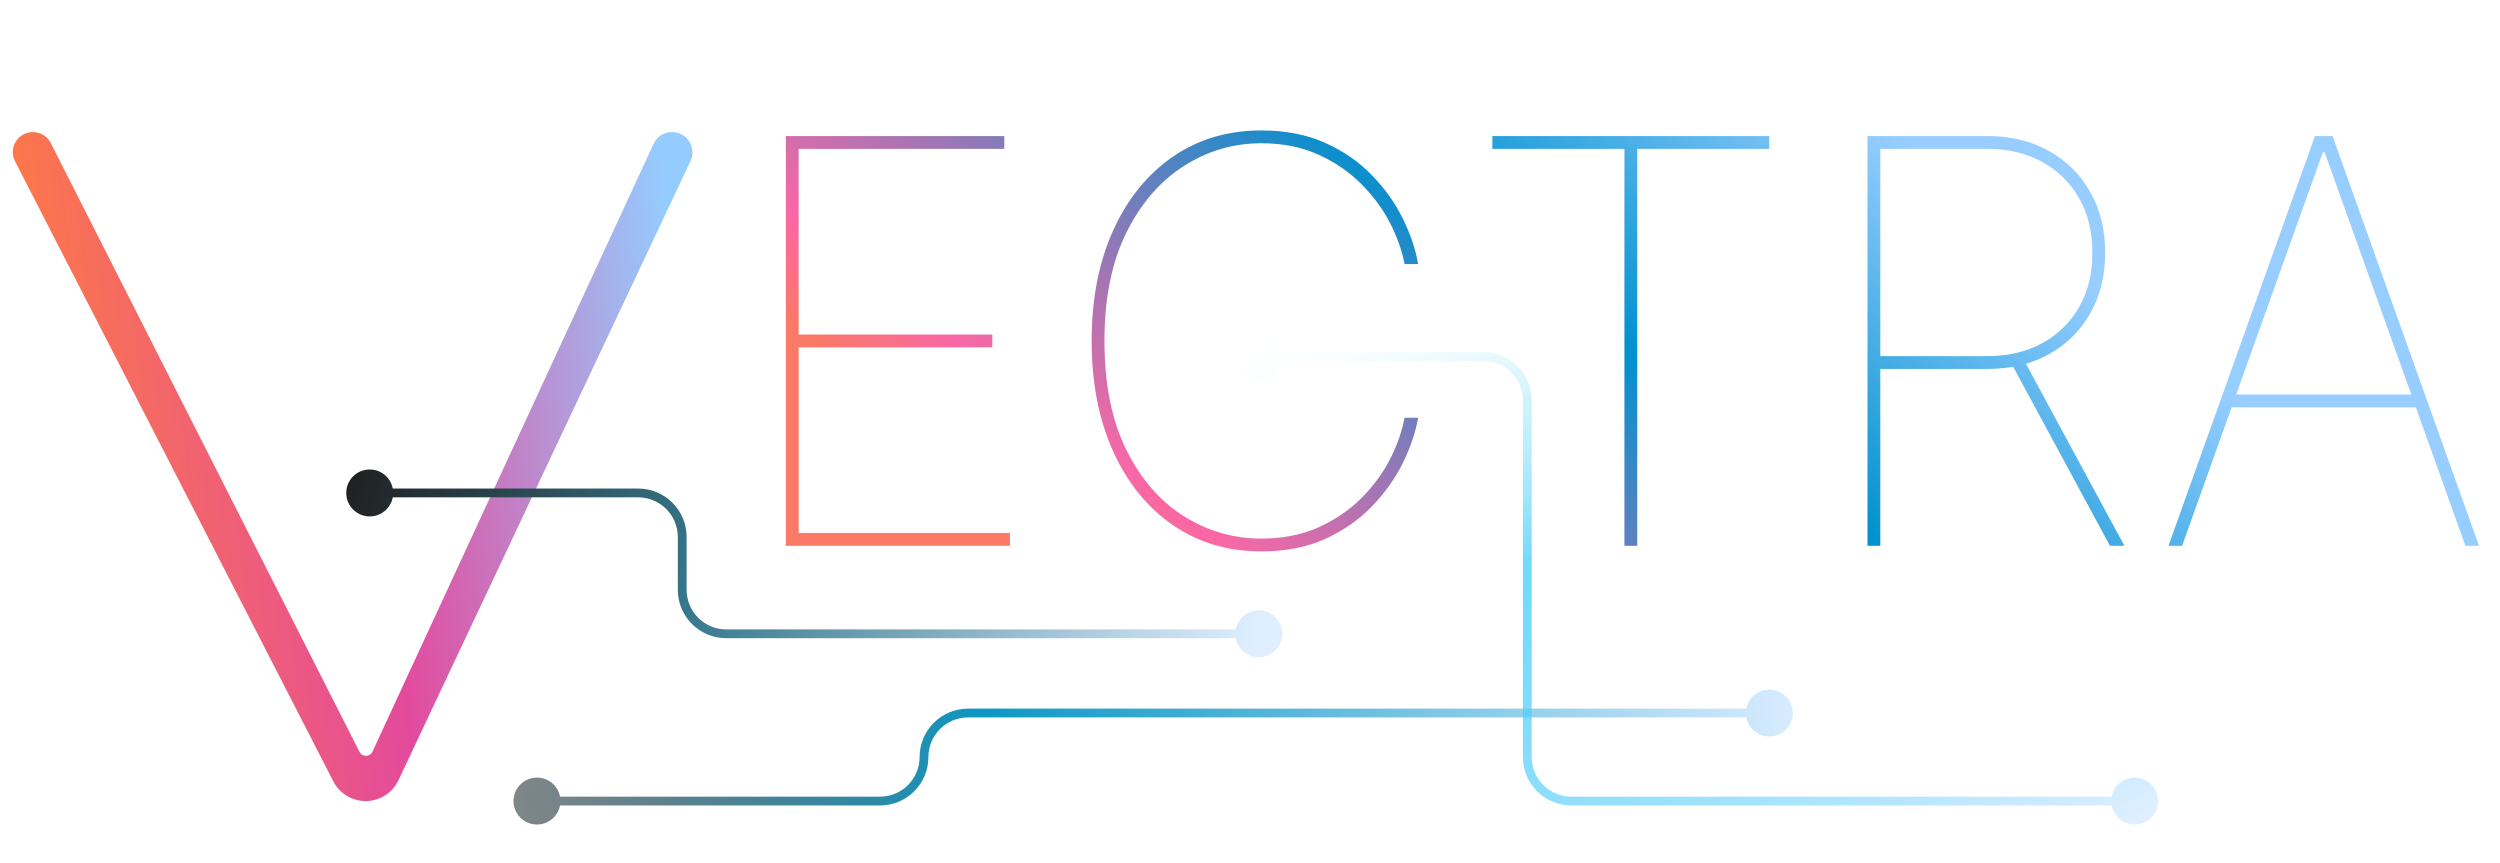 <svg width="284" height="98" viewBox="0 0 284 98" fill="none" xmlns="http://www.w3.org/2000/svg">
<path d="M37.863 88.759L1.705 18.321C0.926 16.804 2.028 15 3.733 15C4.592 15 5.378 15.483 5.767 16.249L40.839 85.416C40.979 85.691 41.261 85.865 41.57 85.865C41.889 85.865 42.179 85.679 42.313 85.39L74.245 16.344C74.624 15.524 75.445 15 76.347 15C78.046 15 79.166 16.768 78.441 18.304L45.262 88.635C44.581 90.079 43.128 91 41.532 91C39.986 91 38.569 90.135 37.863 88.759Z" fill="url(#paint0_linear_18_2)"/>
<path d="M89.273 62V15.454H114.091V16.909H90.727V38H112.727V39.455H90.727V60.545H114.727V62H89.273ZM161.102 30H159.557C159.269 28.454 158.708 26.879 157.875 25.273C157.042 23.667 155.936 22.182 154.557 20.818C153.178 19.454 151.549 18.356 149.67 17.523C147.792 16.689 145.663 16.273 143.284 16.273C140.102 16.273 137.155 17.144 134.443 18.886C131.746 20.614 129.572 23.151 127.92 26.5C126.284 29.833 125.466 33.909 125.466 38.727C125.466 43.606 126.284 47.712 127.92 51.045C129.572 54.379 131.746 56.901 134.443 58.614C137.155 60.326 140.102 61.182 143.284 61.182C145.663 61.182 147.792 60.773 149.67 59.955C151.549 59.121 153.178 58.03 154.557 56.682C155.936 55.318 157.042 53.833 157.875 52.227C158.708 50.606 159.269 49.015 159.557 47.455H161.102C160.814 49.091 160.239 50.795 159.375 52.568C158.511 54.326 157.345 55.97 155.875 57.5C154.405 59.03 152.625 60.273 150.534 61.227C148.443 62.167 146.027 62.636 143.284 62.636C139.466 62.636 136.11 61.636 133.216 59.636C130.322 57.636 128.064 54.841 126.443 51.25C124.822 47.659 124.011 43.485 124.011 38.727C124.011 33.97 124.822 29.796 126.443 26.204C128.064 22.614 130.322 19.818 133.216 17.818C136.11 15.818 139.466 14.818 143.284 14.818C146.027 14.818 148.443 15.288 150.534 16.227C152.625 17.167 154.405 18.401 155.875 19.932C157.345 21.447 158.511 23.091 159.375 24.864C160.239 26.621 160.814 28.333 161.102 30ZM169.534 16.909V15.454H200.989V16.909H185.989V62H184.534V16.909H169.534ZM212.148 62V15.454H225.784C228.39 15.454 230.693 16.008 232.693 17.114C234.708 18.22 236.284 19.765 237.42 21.75C238.572 23.735 239.148 26.061 239.148 28.727C239.148 31.364 238.572 33.674 237.42 35.659C236.284 37.629 234.708 39.167 232.693 40.273C230.693 41.364 228.39 41.909 225.784 41.909H212.875V40.455H225.784C228.117 40.455 230.178 39.97 231.966 39C233.754 38.03 235.155 36.667 236.17 34.909C237.186 33.151 237.693 31.091 237.693 28.727C237.693 26.349 237.186 24.273 236.17 22.5C235.155 20.727 233.754 19.356 231.966 18.386C230.178 17.401 228.117 16.909 225.784 16.909H213.602V62H212.148ZM229.875 40.818L241.33 62H239.693L228.239 40.818H229.875ZM247.886 62H246.341L262.977 15.454H264.977L281.614 62H280.068L264.068 17.273H263.886L247.886 62ZM253.159 44.818H274.795V46.273H253.159V44.818Z" fill="url(#paint1_linear_18_2)"/>
<g filter="url(#filter0_f_18_2)">
<path d="M39.333 56C39.333 57.472 40.527 58.666 42 58.666C43.473 58.666 44.667 57.472 44.667 56C44.667 54.527 43.473 53.333 42 53.333C40.527 53.333 39.333 54.527 39.333 56ZM140.333 72C140.333 73.472 141.527 74.666 143 74.666C144.473 74.666 145.667 73.472 145.667 72C145.667 70.527 144.473 69.333 143 69.333C141.527 69.333 140.333 70.527 140.333 72ZM42 56.5H72.5V55.5H42V56.5ZM77 61V67H78V61H77ZM82.5 72.5H143V71.5H82.5V72.5ZM77 67C77 70.037 79.462 72.5 82.5 72.5V71.5C80.015 71.5 78 69.485 78 67H77ZM72.5 56.5C74.985 56.5 77 58.514 77 61H78C78 57.962 75.538 55.5 72.5 55.5V56.5Z" fill="url(#paint2_linear_18_2)"/>
</g>
<g filter="url(#filter1_f_18_2)">
<path d="M58.333 91C58.333 92.472 59.527 93.666 61 93.666C62.473 93.666 63.667 92.472 63.667 91C63.667 89.527 62.473 88.333 61 88.333C59.527 88.333 58.333 89.527 58.333 91ZM198.333 81C198.333 82.472 199.527 83.666 201 83.666C202.473 83.666 203.667 82.472 203.667 81C203.667 79.527 202.473 78.333 201 78.333C199.527 78.333 198.333 79.527 198.333 81ZM61 91.5H99.966V90.5H61V91.5ZM109.967 81.5H201V80.5H109.967V81.5ZM105.467 86C105.467 83.514 107.481 81.5 109.967 81.5V80.5C106.929 80.5 104.467 82.962 104.467 86H105.467ZM99.966 91.5C103.004 91.5 105.467 89.037 105.467 86H104.467C104.467 88.485 102.452 90.5 99.966 90.5V91.5Z" fill="url(#paint3_linear_18_2)"/>
</g>
<g filter="url(#filter2_f_18_2)">
<path d="M140.333 40.5C140.333 41.972 141.527 43.166 143 43.166C144.473 43.166 145.667 41.972 145.667 40.5C145.667 39.027 144.473 37.833 143 37.833C141.527 37.833 140.333 39.027 140.333 40.5ZM239.833 91C239.833 92.472 241.027 93.666 242.5 93.666C243.973 93.666 245.167 92.472 245.167 91C245.167 89.527 243.973 88.333 242.5 88.333C241.027 88.333 239.833 89.527 239.833 91ZM143 41H168.5V40H143V41ZM173 45.5V86H174V45.5H173ZM178.5 91.5H242.5V90.5H178.5V91.5ZM173 86C173 89.037 175.462 91.5 178.5 91.5V90.5C176.015 90.5 174 88.485 174 86H173ZM168.5 41C170.985 41 173 43.014 173 45.5H174C174 42.462 171.538 40 168.5 40V41Z" fill="url(#paint4_linear_18_2)"/>
</g>
<defs>
<filter id="filter0_f_18_2" x="37.333" y="51.333" width="110.333" height="25.333" filterUnits="userSpaceOnUse" color-interpolation-filters="sRGB">
<feFlood flood-opacity="0" result="BackgroundImageFix"/>
<feBlend mode="normal" in="SourceGraphic" in2="BackgroundImageFix" result="shape"/>
<feGaussianBlur stdDeviation="1" result="effect1_foregroundBlur_18_2"/>
</filter>
<filter id="filter1_f_18_2" x="54.333" y="74.333" width="153.333" height="23.333" filterUnits="userSpaceOnUse" color-interpolation-filters="sRGB">
<feFlood flood-opacity="0" result="BackgroundImageFix"/>
<feBlend mode="normal" in="SourceGraphic" in2="BackgroundImageFix" result="shape"/>
<feGaussianBlur stdDeviation="2" result="effect1_foregroundBlur_18_2"/>
</filter>
<filter id="filter2_f_18_2" x="139.333" y="36.833" width="106.833" height="57.833" filterUnits="userSpaceOnUse" color-interpolation-filters="sRGB">
<feFlood flood-opacity="0" result="BackgroundImageFix"/>
<feBlend mode="normal" in="SourceGraphic" in2="BackgroundImageFix" result="shape"/>
<feGaussianBlur stdDeviation="0.5" result="effect1_foregroundBlur_18_2"/>
</filter>
<linearGradient id="paint0_linear_18_2" x1="4.267" y1="67.378" x2="79.925" y2="58.524" gradientUnits="userSpaceOnUse">
<stop stop-color="#FF7B43"/>
<stop offset="0.528" stop-color="#E34A9D"/>
<stop offset="1" stop-color="#95CCFF"/>
</linearGradient>
<linearGradient id="paint1_linear_18_2" x1="207" y1="8.885" x2="148.335" y2="84.993" gradientUnits="userSpaceOnUse">
<stop stop-color="#98CEFF"/>
<stop offset="0.395" stop-color="#0091CF"/>
<stop offset="0.872" stop-color="#FA67A5"/>
<stop offset="0.973" stop-color="#FA7967"/>
</linearGradient>
<linearGradient id="paint2_linear_18_2" x1="143" y1="71.466" x2="42.217" y2="42.625" gradientUnits="userSpaceOnUse">
<stop stop-color="#DFEFFF"/>
<stop offset="0.599" stop-color="#37788D"/>
<stop offset="1" stop-color="#1F1F1F"/>
</linearGradient>
<linearGradient id="paint3_linear_18_2" x1="203.007" y1="78.916" x2="53.983" y2="101.125" gradientUnits="userSpaceOnUse">
<stop stop-color="#D7EBFE"/>
<stop offset="0.599" stop-color="#0D98C4"/>
<stop offset="1" stop-color="#1B1B1B" stop-opacity="0.51"/>
</linearGradient>
<linearGradient id="paint4_linear_18_2" x1="244" y1="92.5" x2="200.591" y2="7.181" gradientUnits="userSpaceOnUse">
<stop stop-color="#DFEFFF"/>
<stop offset="0.599" stop-color="#1BC3F9" stop-opacity="0.62"/>
<stop offset="1" stop-color="white" stop-opacity="0"/>
</linearGradient>
</defs>
</svg>
